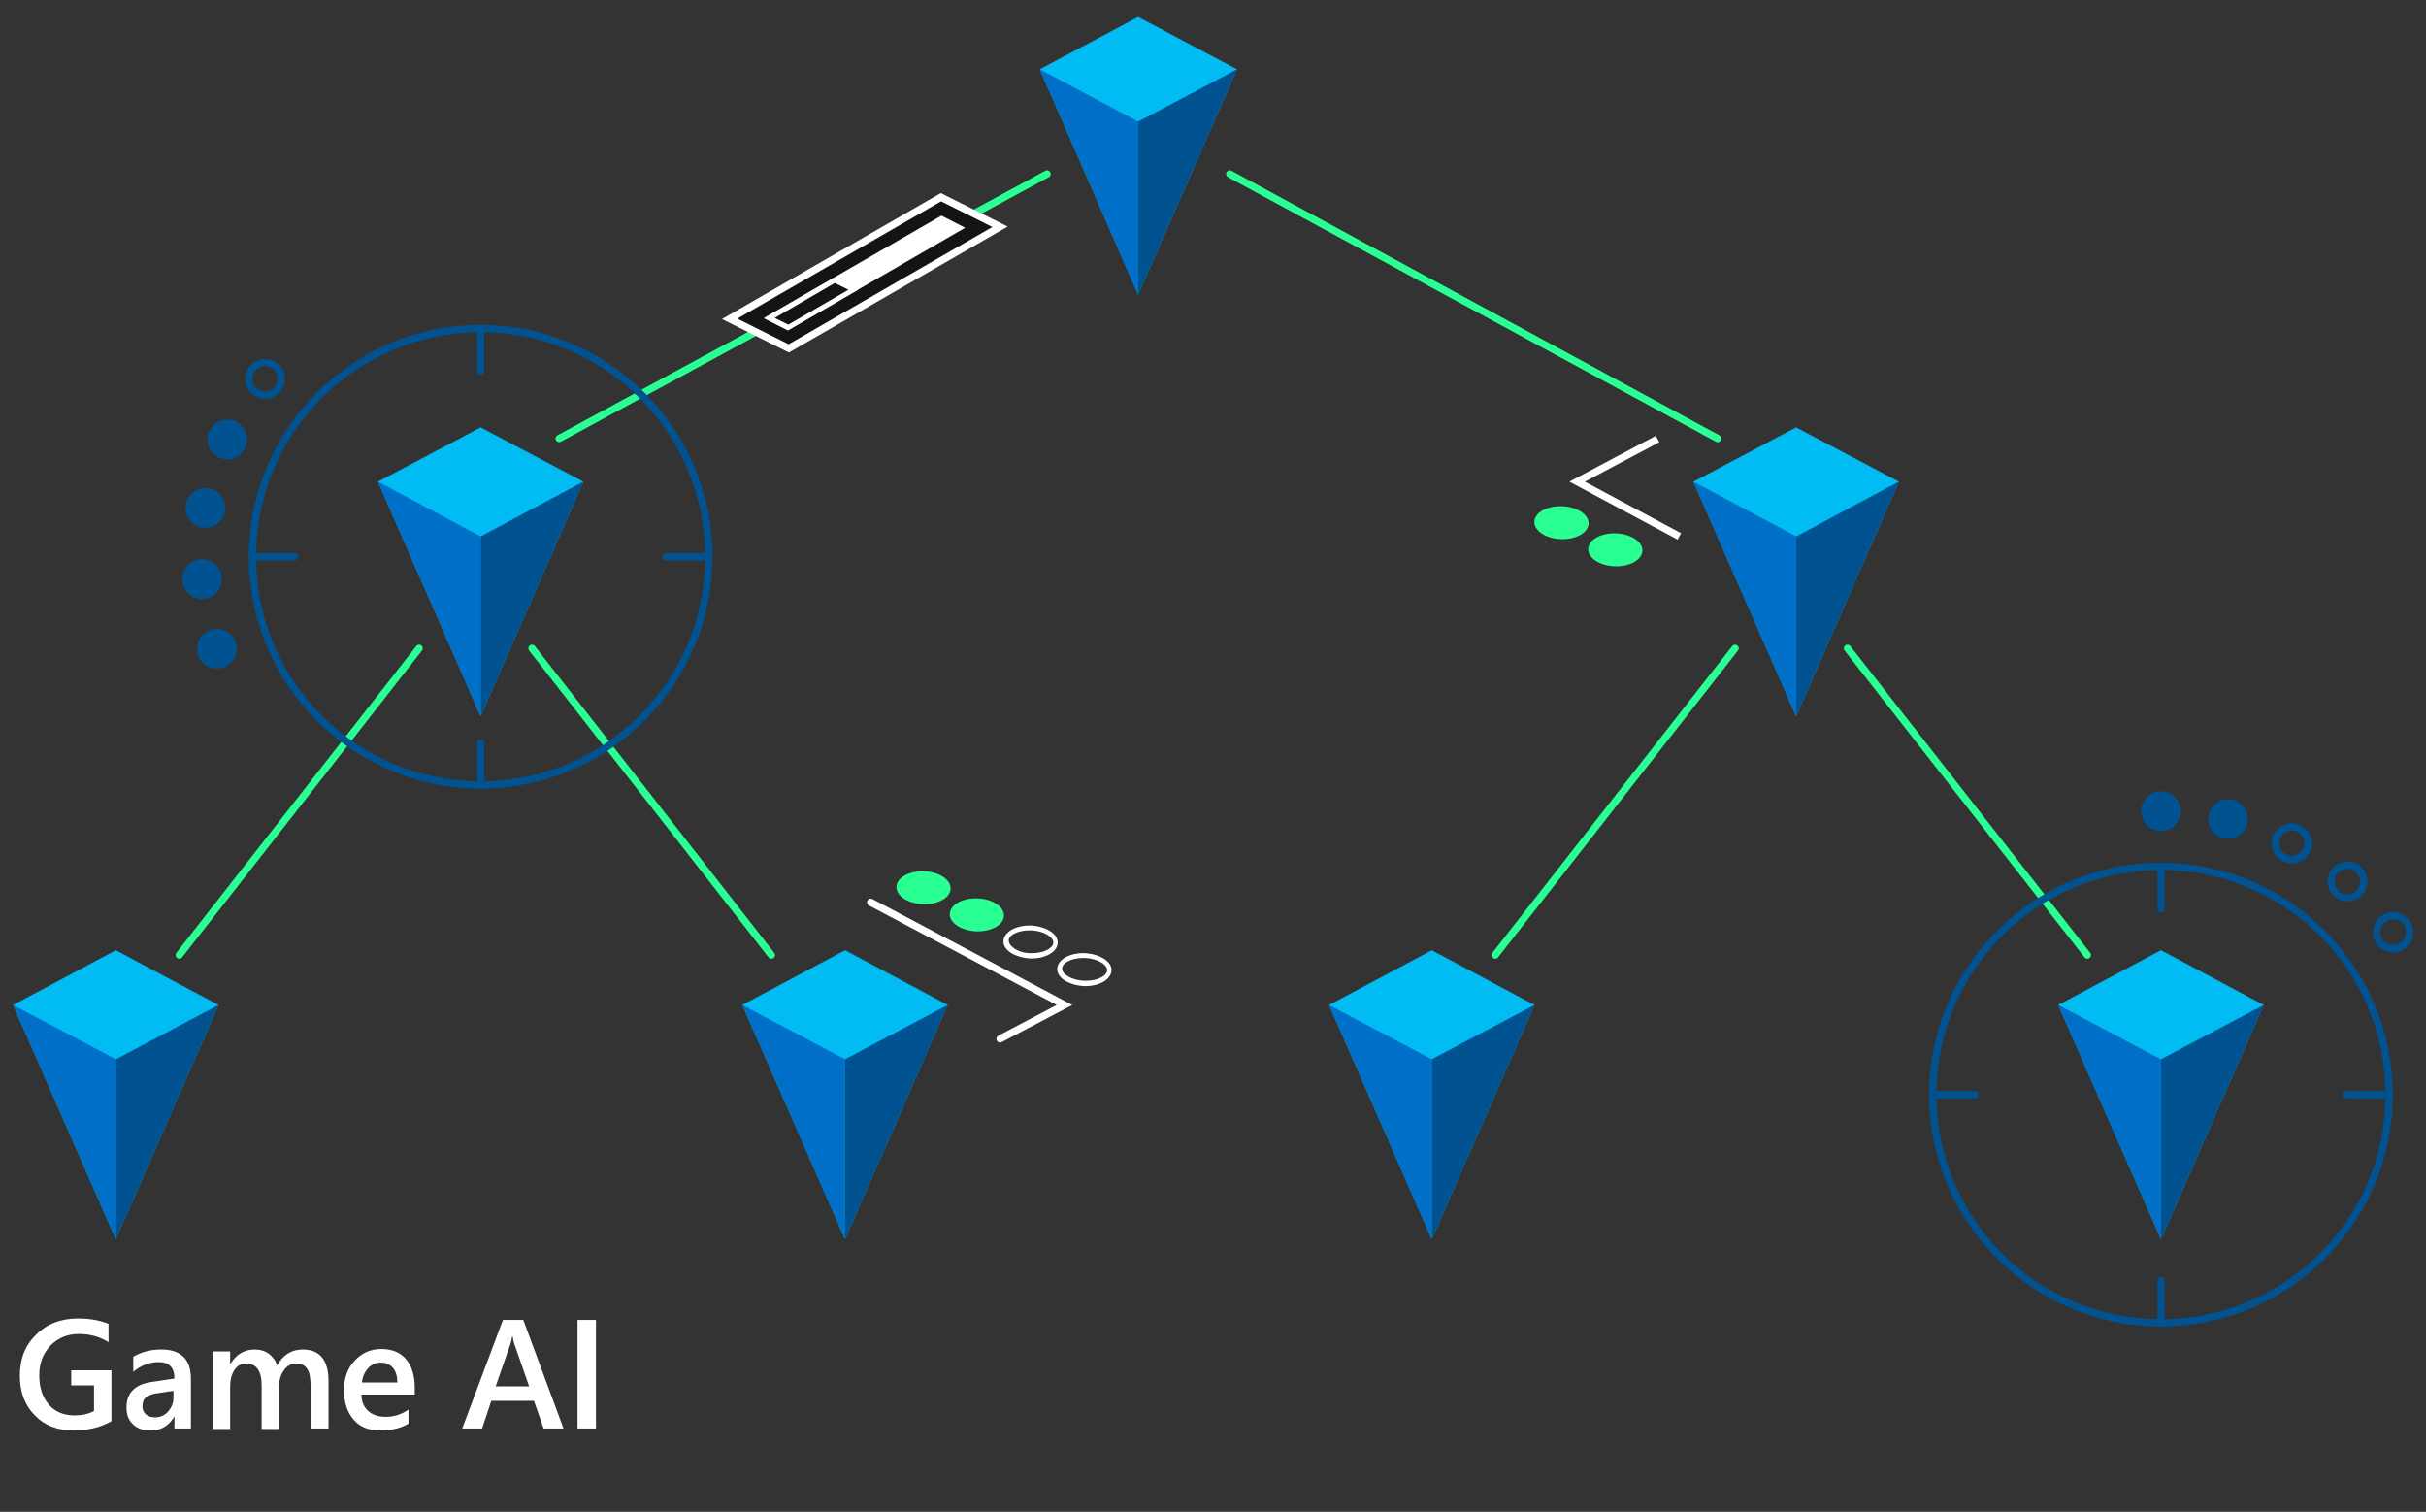 <svg id="Layer_1" xmlns="http://www.w3.org/2000/svg" viewBox="0 0 500.7 312"><rect x="0" y="0" width="500.7" height="312" fill="#333333" stroke="none"/><style>.st0{fill:#00bcf2}.st1{fill:#006fc8}.st2{fill:#005291}.st3,.st4{fill:none;stroke:#29ff92;stroke-width:1.5;stroke-linecap:round;stroke-miterlimit:10}.st4{stroke:#fff}.st5{fill:#29ff92}.st6{fill:#fff}.st7{fill:none;stroke:#fff}.st7,.st8,.st9{stroke-width:1.5;stroke-miterlimit:10}.st8{fill:none;stroke-linecap:round;stroke:#005291}.st9{stroke:#fff}.st10,.st9{fill:#141414}</style><path class="st0" d="M99.2 88.2L78 99.4l21.2 48.4 21.2-48.4z"/><path class="st1" d="M78 99.4l21.2 48.4v-37.1z"/><path class="st2" d="M120.4 99.4l-21.2 48.4v-37.1z"/><path class="st0" d="M23.9 196.1L2.7 207.4l21.2 48.3 21.2-48.3z"/><path class="st1" d="M2.7 207.4l21.2 48.3v-37.1z"/><path class="st2" d="M45.1 207.4l-21.2 48.3v-37.1z"/><path class="st0" d="M174.4 196.1l-21.2 11.3 21.2 48.3 21.2-48.3z"/><path class="st1" d="M153.2 207.4l21.2 48.3v-37.1z"/><path class="st2" d="M195.6 207.4l-21.2 48.3v-37.1z"/><path class="st3" d="M86.5 133.8L37 197.1m122.2 0l-49.4-63.3m248.3 0l-49.5 63.3m122.2 0l-49.5-63.3"/><path class="st0" d="M234.9 3.5l-20.3 10.8 20.3 46.5 20.4-46.5z"/><path class="st1" d="M214.6 14.3l20.3 46.5V25.1z"/><path class="st2" d="M255.3 14.3l-20.4 46.5V25.1z"/><path class="st3" d="M115.4 90.5l100.7-54.6m37.7 0l100.7 54.6"/><path class="st4" d="M179.7 186.2l40 21.2-13.3 7"/><ellipse transform="matrix(.036 -.999 .999 .036 .827 367.023)" class="st5" cx="190.6" cy="183.1" rx="3.4" ry="5.6"/><ellipse transform="matrix(.036 -.999 .999 .036 5.843 383.507)" class="st5" cx="201.7" cy="188.7" rx="3.4" ry="5.6"/><ellipse transform="matrix(.036 -.999 .999 .036 203.077 425.966)" class="st5" cx="322.3" cy="107.7" rx="3.4" ry="5.6"/><ellipse transform="matrix(.036 -.999 .999 .036 208.093 442.449)" class="st5" cx="333.4" cy="113.4" rx="3.4" ry="5.6"/><path class="st6" d="M212.5 192h.3c2.7.1 4.6 1.4 4.6 2.5s-1.8 2.2-4.4 2.2h-.3c-1.3 0-2.6-.4-3.4-1-.7-.5-1.1-1-1.1-1.6-.1-1 1.7-2.1 4.3-2.1m0-1c-3 0-5.3 1.4-5.4 3.2-.1 1.9 2.4 3.4 5.5 3.6h.3c3 0 5.3-1.4 5.4-3.2.1-1.9-2.4-3.4-5.5-3.6h-.3zm11.1 6.7h.3c2.7.1 4.6 1.4 4.6 2.5s-1.8 2.2-4.4 2.2h-.3c-2.7-.1-4.6-1.4-4.6-2.5s1.8-2.2 4.4-2.2m0-1c-3 0-5.3 1.4-5.4 3.2-.1 1.9 2.4 3.4 5.5 3.6h.3c3 0 5.3-1.4 5.4-3.2.1-1.9-2.4-3.4-5.5-3.6h-.3z"/><path class="st7" d="M346.6 110.7l-21.1-11.3 16.6-8.8"/><circle class="st8" cx="99.2" cy="114.9" r="47.1"/><path class="st8" d="M52 114.9h8.8m38.4-47.1v8.8m47.1 38.3h-8.8m-38.3 47.2v-8.8"/><circle class="st8" cx="446" cy="225.9" r="47.1"/><path class="st8" d="M398.8 225.9h8.8m38.4-47.1v8.8m47.1 38.3h-8.8M446 273.1v-8.8"/><circle class="st2" cx="446" cy="167.4" r="4.1"/><path class="st2" d="M54.7 75.6c1.5 0 2.6 1.2 2.6 2.6 0 1.5-1.2 2.6-2.6 2.6-1.5 0-2.6-1.2-2.6-2.6 0-1.4 1.2-2.6 2.6-2.6m0-1.5c-2.3 0-4.1 1.9-4.1 4.1 0 2.3 1.9 4.1 4.1 4.1 2.3 0 4.1-1.9 4.1-4.1.1-2.2-1.8-4.1-4.1-4.1z"/><ellipse transform="rotate(-14.693 46.86 90.708)" class="st2" cx="46.9" cy="90.7" rx="4.1" ry="4.1"/><ellipse transform="rotate(-29.39 42.433 104.788)" class="st2" cx="42.4" cy="104.8" rx="4.1" ry="4.1"/><ellipse transform="rotate(-44.086 41.711 119.5)" class="st2" cx="41.7" cy="119.5" rx="4.1" ry="4.1"/><ellipse transform="rotate(-58.774 44.765 133.932)" class="st2" cx="44.8" cy="133.9" rx="4.1" ry="4.1"/><ellipse transform="rotate(-76.256 459.834 169.116)" class="st2" cx="459.9" cy="169.1" rx="4.1" ry="4.1"/><path class="st2" d="M473 171.4c.4 0 .8.1 1.2.3.6.3 1.1.9 1.3 1.5s.1 1.4-.2 2c-.5.9-1.4 1.4-2.3 1.4-.4 0-.8-.1-1.2-.3-.6-.3-1.1-.9-1.3-1.5s-.1-1.4.2-2c.4-.8 1.3-1.4 2.3-1.4m0-1.5c-1.5 0-2.9.8-3.7 2.2-1.1 2-.3 4.5 1.8 5.6.6.3 1.3.5 1.9.5 1.5 0 2.9-.8 3.7-2.2 1.1-2 .3-4.5-1.8-5.6-.6-.3-1.3-.5-1.9-.5zm11.5 9.4c.6 0 1.3.2 1.7.7 1.1 1 1.2 2.6.2 3.7-.5.6-1.2.9-2 .9-.6 0-1.3-.2-1.7-.7-.5-.5-.8-1.1-.9-1.8 0-.7.2-1.4.6-1.9.6-.6 1.4-.9 2.1-.9m0-1.5c-1.2 0-2.3.5-3.1 1.4-1.5 1.7-1.3 4.3.4 5.8.8.7 1.8 1 2.7 1 1.2 0 2.3-.5 3.1-1.4 1.5-1.7 1.3-4.3-.4-5.8-.7-.7-1.7-1-2.7-1zm9.4 11.9c.9 0 1.7.4 2.2 1.1.4.6.6 1.3.4 2-.1.7-.5 1.3-1.1 1.7-.4.3-1 .5-1.5.5-.9 0-1.7-.4-2.2-1.1-.4-.6-.6-1.3-.4-2 .1-.7.5-1.3 1.1-1.7.4-.3.9-.5 1.5-.5m0-1.5c-.8 0-1.6.2-2.4.8-1.9 1.3-2.3 3.9-1 5.8.8 1.1 2.1 1.8 3.4 1.8.8 0 1.6-.2 2.4-.8 1.9-1.3 2.3-3.9 1-5.8-.9-1.2-2.1-1.8-3.4-1.8z"/><path class="st9" d="M194.2 40.7l-43.6 25.1 12.2 6.1 43.6-25.1z"/><path class="st6" d="M157.7 65.6l36.6-21.1 4.9 2.5-36.5 21.1z"/><path class="st10" d="M158.8 65.6l13.5-7.8 3.8 1.9-13.4 7.8z"/><path class="st6" d="M172.3 58.4l2.8 1.4-12.4 7.2-2.8-1.4 12.4-7.2m-.1-1.1l-14.5 8.4 4.9 2.5 14.5-8.4-4.9-2.5zM23 293.3c-2.3 1.3-4.9 1.9-7.8 1.9-3.3 0-6-1-8-3.1-2.1-2.1-3.1-4.8-3.1-8.2 0-3.5 1.1-6.3 3.4-8.5 2.2-2.2 5.1-3.3 8.6-3.3 2.5 0 4.6.4 6.3 1.1v3.8c-1.7-1.1-3.8-1.7-6.1-1.7-2.4 0-4.3.8-5.9 2.4-1.5 1.6-2.3 3.6-2.3 6.1 0 2.6.7 4.6 2 6.1s3.1 2.2 5.3 2.2c1.5 0 2.9-.3 4-.9v-5.3h-4.7v-3.1H23v10.5zm16.5 1.5H36v-2.5c-1.1 1.9-2.7 2.9-4.9 2.9-1.6 0-2.8-.4-3.7-1.3-.9-.9-1.3-2-1.3-3.4 0-3 1.7-4.8 5.2-5.3l4.7-.7c0-2.3-1.1-3.4-3.3-3.4-1.9 0-3.6.7-5.2 2V280c1.7-1 3.6-1.5 5.8-1.5 4 0 6.1 2 6.1 6v10.3zM36 287l-3.4.5c-1 .1-1.8.4-2.4.8-.5.4-.8 1-.8 1.9 0 .7.2 1.2.7 1.7.5.4 1.1.6 1.9.6 1.1 0 2-.4 2.7-1.2.7-.8 1.1-1.8 1.1-2.9V287zm31.7 7.8h-3.6v-8.7c0-1.7-.2-2.9-.7-3.6-.5-.8-1.3-1.1-2.4-1.1-.9 0-1.8.5-2.4 1.4-.7.9-1 2.1-1 3.4v8.7H54v-9c0-3-1.1-4.5-3.2-4.5-1 0-1.8.4-2.4 1.3-.6.9-.9 2.1-.9 3.5v8.7h-3.6v-16h3.6v2.5h.1c1.2-1.9 2.8-2.9 5-2.9 1.1 0 2.1.3 2.9.9s1.4 1.4 1.7 2.4c1.2-2.2 3-3.3 5.3-3.3 3.5 0 5.3 2.2 5.3 6.5v9.8zm17.8-7H74.6c0 1.5.5 2.6 1.4 3.4.9.8 2.1 1.2 3.6 1.2 1.7 0 3.3-.5 4.7-1.5v2.9c-1.5.9-3.4 1.4-5.8 1.4s-4.2-.7-5.5-2.2-2-3.5-2-6.1c0-2.5.7-4.5 2.2-6.1 1.5-1.6 3.3-2.4 5.5-2.4s3.9.7 5.1 2.1 1.8 3.4 1.8 5.9v1.4zm-3.5-2.5c0-1.3-.3-2.3-.9-3-.6-.7-1.4-1.1-2.5-1.1-1 0-1.9.4-2.6 1.1-.7.8-1.2 1.8-1.3 3H82zm34.3 9.5h-4.1l-2-5.7h-8.8l-1.9 5.7h-4.1l8.4-22.4h4.2l8.3 22.4zm-7.1-8.7l-3.1-8.9c-.1-.3-.2-.8-.3-1.4h-.1c-.1.6-.2 1.1-.3 1.4l-3.1 8.9h6.9zm13.8 8.7h-3.8v-22.4h3.8v22.4z"/><path class="st0" d="M370.7 88.2l-21.2 11.2 21.2 48.4 21.2-48.4z"/><path class="st1" d="M349.5 99.4l21.2 48.4v-37.1z"/><path class="st2" d="M391.9 99.4l-21.2 48.4v-37.1z"/><path class="st0" d="M295.5 196.1l-21.2 11.3 21.2 48.3 21.2-48.3z"/><path class="st1" d="M274.3 207.4l21.2 48.3v-37.1z"/><path class="st2" d="M316.7 207.4l-21.2 48.3v-37.1z"/><path class="st0" d="M446 196.1l-21.2 11.3 21.2 48.3 21.2-48.3z"/><path class="st1" d="M424.8 207.4l21.2 48.3v-37.1z"/><path class="st2" d="M467.2 207.4L446 255.7v-37.1z"/></svg>